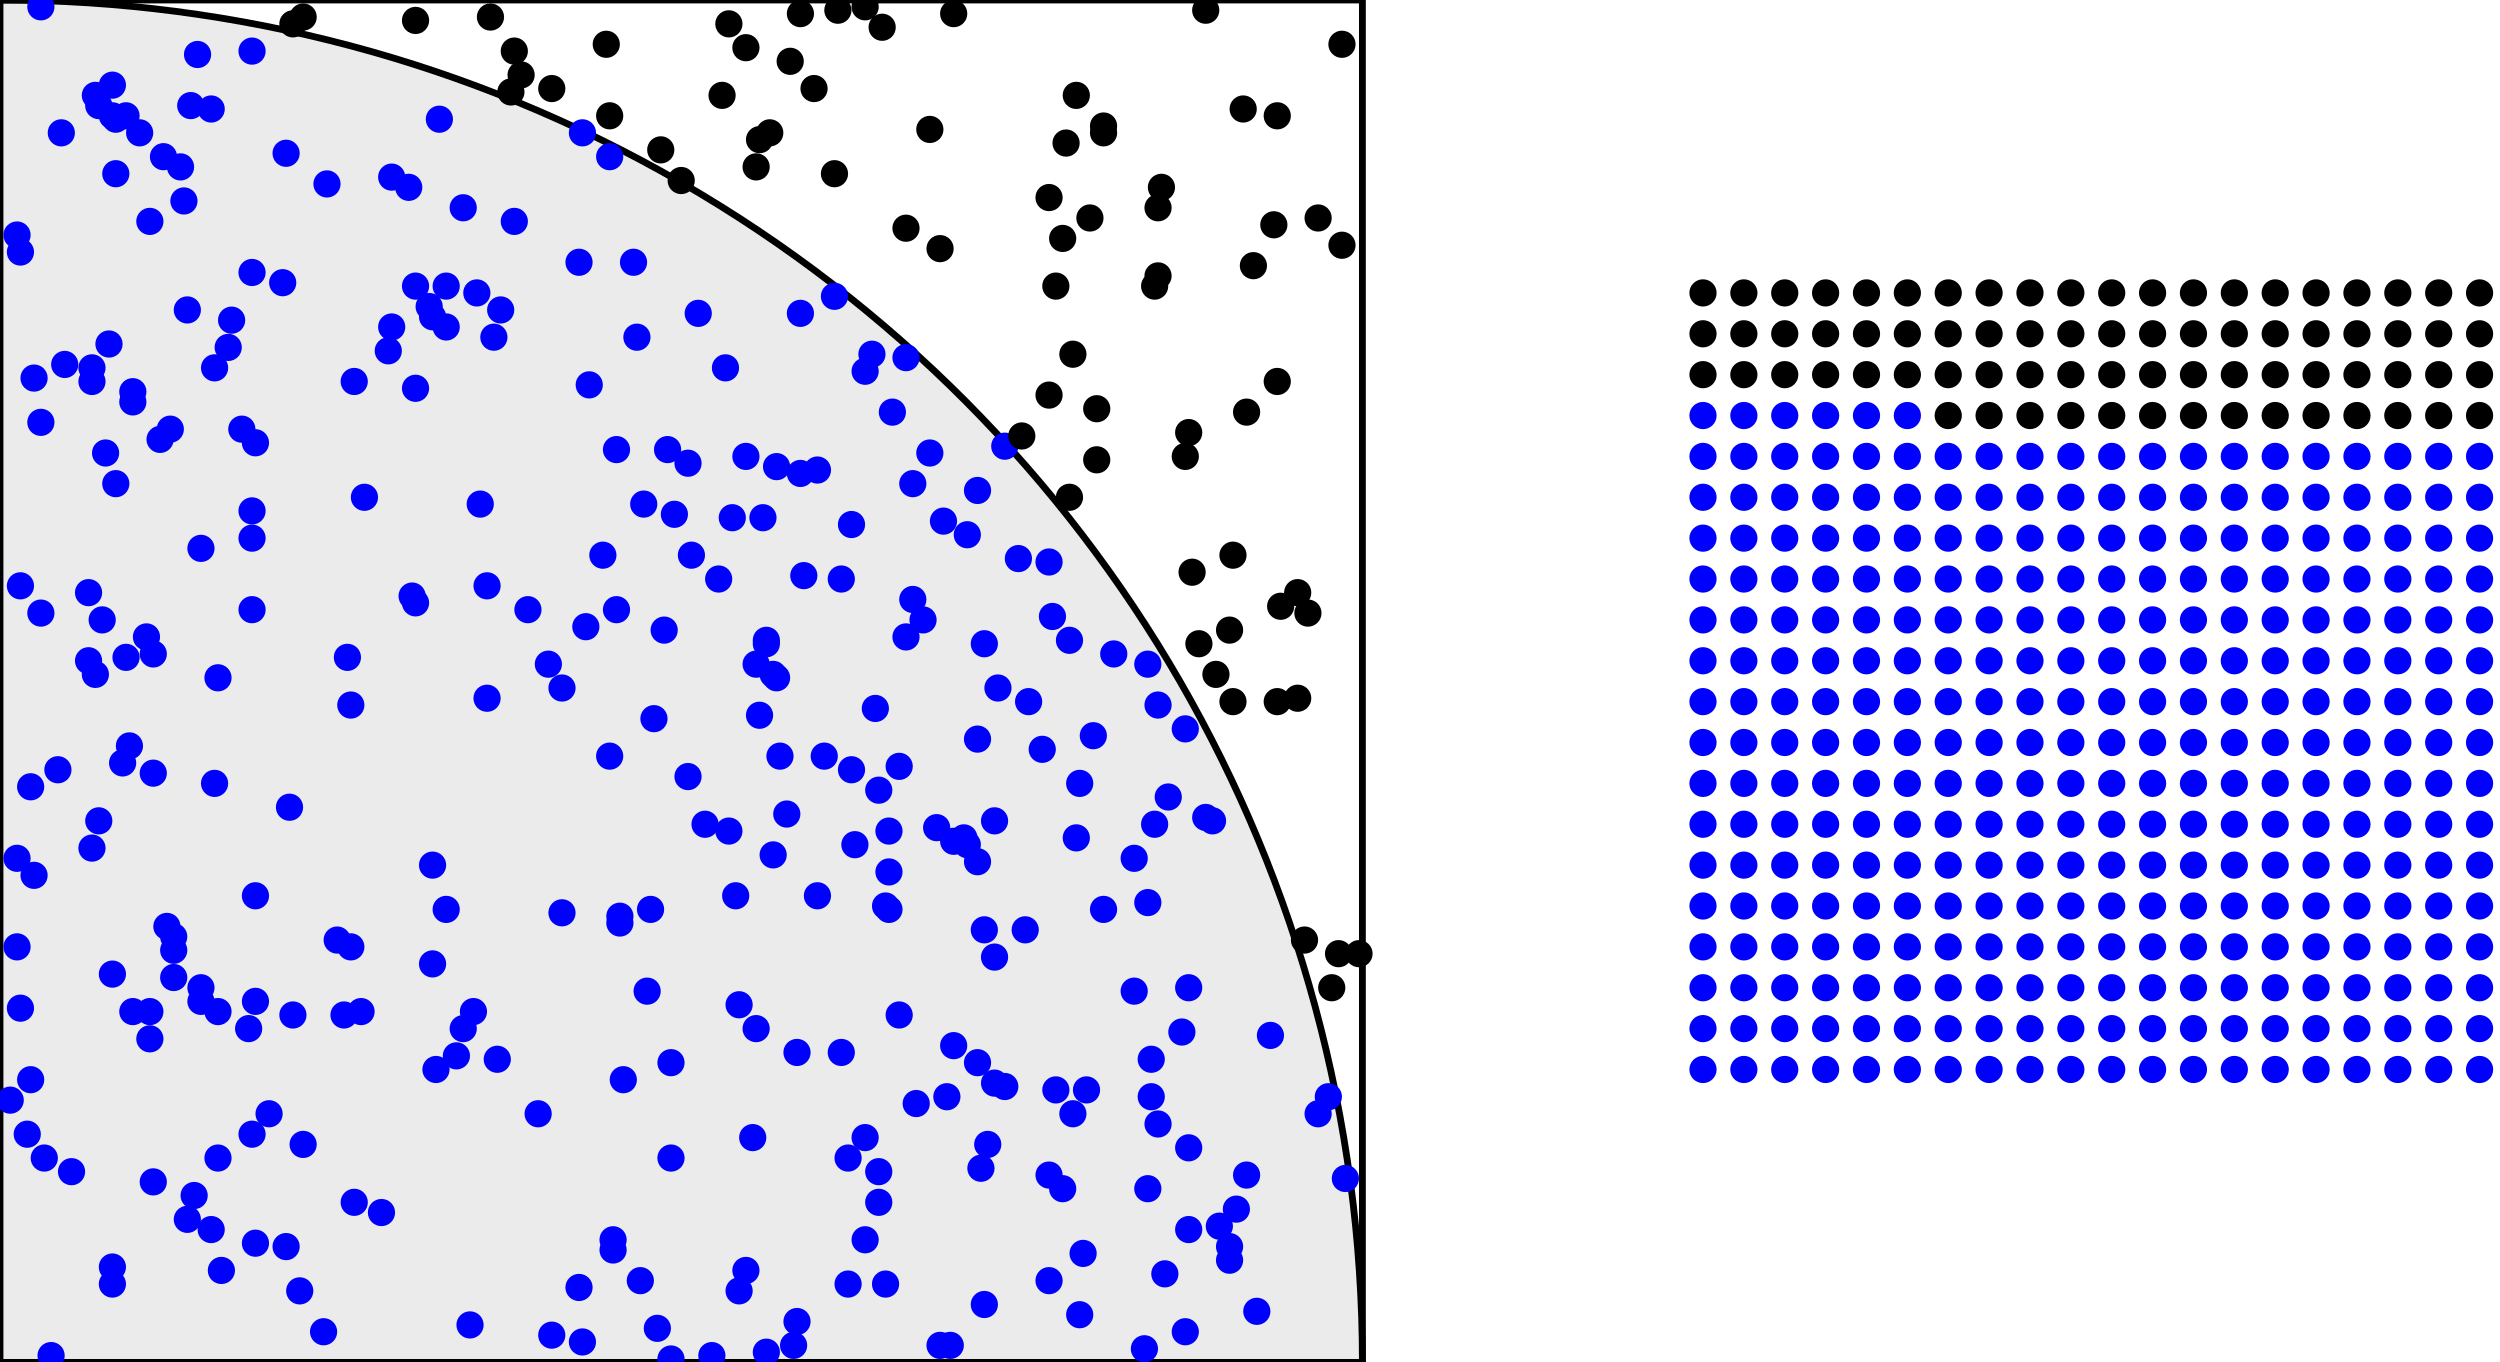 <svg width="734" height="400" xmlns="http://www.w3.org/2000/svg">
    <circle cx="0" cy="400" r="400" fill="rgba(55, 55, 55, .1)" stroke="black" stroke-width="2"/>
    <rect x="0" y="0" width="400" height="400" fill="none" stroke="black" stroke-width="2"/>

    <circle cx="131" cy="267" r="4" fill="blue"/>
    <circle cx="6" cy="296" r="4" fill="blue"/>
    <circle cx="131" cy="84" r="4" fill="blue"/>
    <circle cx="219" cy="14" r="4" fill="black"/>
    <circle cx="383" cy="276" r="4" fill="black"/>
    <circle cx="312" cy="349" r="4" fill="blue"/>
    <circle cx="45" cy="347" r="4" fill="blue"/>
    <circle cx="232" cy="18" r="4" fill="black"/>
    <circle cx="336" cy="396" r="4" fill="blue"/>
    <circle cx="13" cy="340" r="4" fill="blue"/>
    <circle cx="33" cy="25" r="4" fill="blue"/>
    <circle cx="128" cy="314" r="4" fill="blue"/>
    <circle cx="126" cy="90" r="4" fill="blue"/>
    <circle cx="249" cy="377" r="4" fill="blue"/>
    <circle cx="15" cy="398" r="4" fill="blue"/>
    <circle cx="228" cy="137" r="4" fill="blue"/>
    <circle cx="276" cy="73" r="4" fill="black"/>
    <circle cx="195" cy="185" r="4" fill="blue"/>
    <circle cx="223" cy="210" r="4" fill="blue"/>
    <circle cx="349" cy="337" r="4" fill="blue"/>
    <circle cx="44" cy="305" r="4" fill="blue"/>
    <circle cx="264" cy="225" r="4" fill="blue"/>
    <circle cx="103" cy="207" r="4" fill="blue"/>
    <circle cx="337" cy="265" r="4" fill="blue"/>
    <circle cx="38" cy="219" r="4" fill="blue"/>
    <circle cx="295" cy="319" r="4" fill="blue"/>
    <circle cx="3" cy="323" r="4" fill="blue"/>
    <circle cx="319" cy="320" r="4" fill="blue"/>
    <circle cx="317" cy="230" r="4" fill="blue"/>
    <circle cx="54" cy="59" r="4" fill="blue"/>
    <circle cx="144" cy="5" r="4" fill="black"/>
    <circle cx="83" cy="83" r="4" fill="blue"/>
    <circle cx="273" cy="38" r="4" fill="black"/>
    <circle cx="8" cy="333" r="4" fill="blue"/>
    <circle cx="352" cy="189" r="4" fill="black"/>
    <circle cx="181" cy="132" r="4" fill="blue"/>
    <circle cx="317" cy="386" r="4" fill="blue"/>
    <circle cx="34" cy="35" r="4" fill="blue"/>
    <circle cx="186" cy="77" r="4" fill="blue"/>
    <circle cx="85" cy="237" r="4" fill="blue"/>
    <circle cx="340" cy="330" r="4" fill="blue"/>
    <circle cx="158" cy="327" r="4" fill="blue"/>
    <circle cx="357" cy="198" r="4" fill="black"/>
    <circle cx="114" cy="103" r="4" fill="blue"/>
    <circle cx="302" cy="206" r="4" fill="blue"/>
    <circle cx="205" cy="92" r="4" fill="blue"/>
    <circle cx="295" cy="131" r="4" fill="blue"/>
    <circle cx="62" cy="32" r="4" fill="blue"/>
    <circle cx="277" cy="153" r="4" fill="blue"/>
    <circle cx="50" cy="126" r="4" fill="blue"/>
    <circle cx="150" cy="27" r="4" fill="black"/>
    <circle cx="10" cy="257" r="4" fill="blue"/>
    <circle cx="212" cy="28" r="4" fill="black"/>
    <circle cx="62" cy="361" r="4" fill="blue"/>
    <circle cx="287" cy="144" r="4" fill="blue"/>
    <circle cx="234" cy="309" r="4" fill="blue"/>
    <circle cx="320" cy="64" r="4" fill="black"/>
    <circle cx="115" cy="96" r="4" fill="blue"/>
    <circle cx="333" cy="291" r="4" fill="blue"/>
    <circle cx="399" cy="280" r="4" fill="black"/>
    <circle cx="223" cy="41" r="4" fill="black"/>
    <circle cx="197" cy="399" r="4" fill="blue"/>
    <circle cx="122" cy="84" r="4" fill="blue"/>
    <circle cx="53" cy="49" r="4" fill="blue"/>
    <circle cx="102" cy="193" r="4" fill="blue"/>
    <circle cx="33" cy="286" r="4" fill="blue"/>
    <circle cx="202" cy="136" r="4" fill="blue"/>
    <circle cx="309" cy="181" r="4" fill="blue"/>
    <circle cx="27" cy="249" r="4" fill="blue"/>
    <circle cx="26" cy="194" r="4" fill="blue"/>
    <circle cx="202" cy="228" r="4" fill="blue"/>
    <circle cx="59" cy="161" r="4" fill="blue"/>
    <circle cx="324" cy="37" r="4" fill="black"/>
    <circle cx="51" cy="287" r="4" fill="blue"/>
    <circle cx="211" cy="170" r="4" fill="blue"/>
    <circle cx="181" cy="179" r="4" fill="blue"/>
    <circle cx="363" cy="355" r="4" fill="blue"/>
    <circle cx="196" cy="132" r="4" fill="blue"/>
    <circle cx="136" cy="61" r="4" fill="blue"/>
    <circle cx="217" cy="295" r="4" fill="blue"/>
    <circle cx="300" cy="128" r="4" fill="black"/>
    <circle cx="193" cy="390" r="4" fill="blue"/>
    <circle cx="231" cy="239" r="4" fill="blue"/>
    <circle cx="134" cy="310" r="4" fill="blue"/>
    <circle cx="122" cy="114" r="4" fill="blue"/>
    <circle cx="221" cy="334" r="4" fill="blue"/>
    <circle cx="86" cy="7" r="4" fill="black"/>
    <circle cx="209" cy="398" r="4" fill="blue"/>
    <circle cx="250" cy="226" r="4" fill="blue"/>
    <circle cx="37" cy="193" r="4" fill="blue"/>
    <circle cx="65" cy="373" r="4" fill="blue"/>
    <circle cx="6" cy="172" r="4" fill="blue"/>
    <circle cx="338" cy="322" r="4" fill="blue"/>
    <circle cx="259" cy="8" r="4" fill="black"/>
    <circle cx="242" cy="222" r="4" fill="blue"/>
    <circle cx="299" cy="164" r="4" fill="blue"/>
    <circle cx="198" cy="151" r="4" fill="blue"/>
    <circle cx="278" cy="322" r="4" fill="blue"/>
    <circle cx="200" cy="53" r="4" fill="black"/>
    <circle cx="30" cy="182" r="4" fill="blue"/>
    <circle cx="170" cy="378" r="4" fill="blue"/>
    <circle cx="197" cy="340" r="4" fill="blue"/>
    <circle cx="314" cy="188" r="4" fill="blue"/>
    <circle cx="339" cy="242" r="4" fill="blue"/>
    <circle cx="350" cy="168" r="4" fill="black"/>
    <circle cx="381" cy="174" r="4" fill="black"/>
    <circle cx="219" cy="134" r="4" fill="blue"/>
    <circle cx="273" cy="133" r="4" fill="blue"/>
    <circle cx="324" cy="267" r="4" fill="blue"/>
    <circle cx="280" cy="307" r="4" fill="blue"/>
    <circle cx="9" cy="231" r="4" fill="blue"/>
    <circle cx="258" cy="344" r="4" fill="blue"/>
    <circle cx="348" cy="391" r="4" fill="blue"/>
    <circle cx="28" cy="198" r="4" fill="blue"/>
    <circle cx="103" cy="278" r="4" fill="blue"/>
    <circle cx="138" cy="389" r="4" fill="blue"/>
    <circle cx="57" cy="351" r="4" fill="blue"/>
    <circle cx="5" cy="278" r="4" fill="blue"/>
    <circle cx="339" cy="84" r="4" fill="black"/>
    <circle cx="251" cy="248" r="4" fill="blue"/>
    <circle cx="375" cy="34" r="4" fill="black"/>
    <circle cx="26" cy="174" r="4" fill="blue"/>
    <circle cx="146" cy="311" r="4" fill="blue"/>
    <circle cx="222" cy="195" r="4" fill="blue"/>
    <circle cx="177" cy="163" r="4" fill="blue"/>
    <circle cx="207" cy="242" r="4" fill="blue"/>
    <circle cx="287" cy="253" r="4" fill="blue"/>
    <circle cx="395" cy="346" r="4" fill="blue"/>
    <circle cx="283" cy="246" r="4" fill="blue"/>
    <circle cx="261" cy="256" r="4" fill="blue"/>
    <circle cx="39" cy="297" r="4" fill="blue"/>
    <circle cx="308" cy="376" r="4" fill="blue"/>
    <circle cx="225" cy="189" r="4" fill="blue"/>
    <circle cx="289" cy="273" r="4" fill="blue"/>
    <circle cx="120" cy="55" r="4" fill="blue"/>
    <circle cx="165" cy="202" r="4" fill="blue"/>
    <circle cx="64" cy="297" r="4" fill="blue"/>
    <circle cx="18" cy="39" r="4" fill="blue"/>
    <circle cx="222" cy="49" r="4" fill="black"/>
    <circle cx="75" cy="130" r="4" fill="blue"/>
    <circle cx="391" cy="290" r="4" fill="black"/>
    <circle cx="314" cy="146" r="4" fill="black"/>
    <circle cx="254" cy="334" r="4" fill="blue"/>
    <circle cx="99" cy="276" r="4" fill="blue"/>
    <circle cx="74" cy="158" r="4" fill="blue"/>
    <circle cx="59" cy="294" r="4" fill="blue"/>
    <circle cx="131" cy="96" r="4" fill="blue"/>
    <circle cx="365" cy="32" r="4" fill="black"/>
    <circle cx="141" cy="148" r="4" fill="blue"/>
    <circle cx="276" cy="395" r="4" fill="blue"/>
    <circle cx="215" cy="152" r="4" fill="blue"/>
    <circle cx="45" cy="227" r="4" fill="blue"/>
    <circle cx="254" cy="109" r="4" fill="blue"/>
    <circle cx="96" cy="54" r="4" fill="blue"/>
    <circle cx="287" cy="312" r="4" fill="blue"/>
    <circle cx="145" cy="99" r="4" fill="blue"/>
    <circle cx="39" cy="118" r="4" fill="blue"/>
    <circle cx="368" cy="78" r="4" fill="black"/>
    <circle cx="312" cy="70" r="4" fill="black"/>
    <circle cx="313" cy="42" r="4" fill="black"/>
    <circle cx="89" cy="5" r="4" fill="black"/>
    <circle cx="310" cy="320" r="4" fill="blue"/>
    <circle cx="178" cy="13" r="4" fill="black"/>
    <circle cx="63" cy="108" r="4" fill="blue"/>
    <circle cx="250" cy="154" r="4" fill="blue"/>
    <circle cx="227" cy="251" r="4" fill="blue"/>
    <circle cx="203" cy="163" r="4" fill="blue"/>
    <circle cx="318" cy="368" r="4" fill="blue"/>
    <circle cx="290" cy="336" r="4" fill="blue"/>
    <circle cx="349" cy="290" r="4" fill="blue"/>
    <circle cx="327" cy="192" r="4" fill="blue"/>
    <circle cx="127" cy="283" r="4" fill="blue"/>
    <circle cx="341" cy="55" r="4" fill="black"/>
    <circle cx="235" cy="4" r="4" fill="black"/>
    <circle cx="362" cy="163" r="4" fill="black"/>
    <circle cx="340" cy="207" r="4" fill="blue"/>
    <circle cx="214" cy="7" r="4" fill="black"/>
    <circle cx="33" cy="377" r="4" fill="blue"/>
    <circle cx="12" cy="2" r="4" fill="blue"/>
    <circle cx="269" cy="324" r="4" fill="blue"/>
    <circle cx="354" cy="3" r="4" fill="black"/>
    <circle cx="55" cy="358" r="4" fill="blue"/>
    <circle cx="179" cy="34" r="4" fill="black"/>
    <circle cx="348" cy="214" r="4" fill="blue"/>
    <circle cx="19" cy="107" r="4" fill="blue"/>
    <circle cx="358" cy="360" r="4" fill="blue"/>
    <circle cx="122" cy="177" r="4" fill="blue"/>
    <circle cx="348" cy="134" r="4" fill="black"/>
    <circle cx="322" cy="135" r="4" fill="black"/>
    <circle cx="374" cy="66" r="4" fill="black"/>
    <circle cx="29" cy="241" r="4" fill="blue"/>
    <circle cx="321" cy="216" r="4" fill="blue"/>
    <circle cx="71" cy="126" r="4" fill="blue"/>
    <circle cx="27" cy="108" r="4" fill="blue"/>
    <circle cx="107" cy="146" r="4" fill="blue"/>
    <circle cx="222" cy="302" r="4" fill="blue"/>
    <circle cx="75" cy="294" r="4" fill="blue"/>
    <circle cx="361" cy="366" r="4" fill="blue"/>
    <circle cx="268" cy="176" r="4" fill="blue"/>
    <circle cx="287" cy="217" r="4" fill="blue"/>
    <circle cx="32" cy="101" r="4" fill="blue"/>
    <circle cx="349" cy="127" r="4" fill="black"/>
    <circle cx="247" cy="309" r="4" fill="blue"/>
    <circle cx="260" cy="266" r="4" fill="blue"/>
    <circle cx="376" cy="178" r="4" fill="black"/>
    <circle cx="106" cy="297" r="4" fill="blue"/>
    <circle cx="333" cy="252" r="4" fill="blue"/>
    <circle cx="84" cy="45" r="4" fill="blue"/>
    <circle cx="375" cy="112" r="4" fill="black"/>
    <circle cx="51" cy="279" r="4" fill="blue"/>
    <circle cx="354" cy="240" r="4" fill="blue"/>
    <circle cx="67" cy="102" r="4" fill="blue"/>
    <circle cx="58" cy="16" r="4" fill="blue"/>
    <circle cx="240" cy="263" r="4" fill="blue"/>
    <circle cx="266" cy="105" r="4" fill="blue"/>
    <circle cx="235" cy="92" r="4" fill="blue"/>
    <circle cx="6" cy="74" r="4" fill="blue"/>
    <circle cx="182" cy="269" r="4" fill="blue"/>
    <circle cx="75" cy="263" r="4" fill="blue"/>
    <circle cx="366" cy="121" r="4" fill="black"/>
    <circle cx="64" cy="340" r="4" fill="blue"/>
    <circle cx="101" cy="298" r="4" fill="blue"/>
    <circle cx="12" cy="180" r="4" fill="blue"/>
    <circle cx="47" cy="129" r="4" fill="blue"/>
    <circle cx="74" cy="15" r="4" fill="blue"/>
    <circle cx="394" cy="13" r="4" fill="black"/>
    <circle cx="316" cy="28" r="4" fill="black"/>
    <circle cx="361" cy="185" r="4" fill="black"/>
    <circle cx="162" cy="392" r="4" fill="blue"/>
    <circle cx="308" cy="58" r="4" fill="black"/>
    <circle cx="217" cy="379" r="4" fill="blue"/>
    <circle cx="75" cy="365" r="4" fill="blue"/>
    <circle cx="151" cy="65" r="4" fill="blue"/>
    <circle cx="44" cy="65" r="4" fill="blue"/>
    <circle cx="343" cy="234" r="4" fill="blue"/>
    <circle cx="104" cy="353" r="4" fill="blue"/>
    <circle cx="79" cy="327" r="4" fill="blue"/>
    <circle cx="37" cy="34" r="4" fill="blue"/>
    <circle cx="315" cy="104" r="4" fill="black"/>
    <circle cx="122" cy="6" r="4" fill="black"/>
    <circle cx="226" cy="39" r="4" fill="black"/>
    <circle cx="280" cy="247" r="4" fill="blue"/>
    <circle cx="179" cy="222" r="4" fill="blue"/>
    <circle cx="5" cy="252" r="4" fill="blue"/>
    <circle cx="17" cy="226" r="4" fill="blue"/>
    <circle cx="34" cy="51" r="4" fill="blue"/>
    <circle cx="27" cy="112" r="4" fill="blue"/>
    <circle cx="340" cy="81" r="4" fill="black"/>
    <circle cx="127" cy="93" r="4" fill="blue"/>
    <circle cx="127" cy="254" r="4" fill="blue"/>
    <circle cx="229" cy="222" r="4" fill="blue"/>
    <circle cx="104" cy="112" r="4" fill="blue"/>
    <circle cx="68" cy="94" r="4" fill="blue"/>
    <circle cx="256" cy="104" r="4" fill="blue"/>
    <circle cx="194" cy="44" r="4" fill="black"/>
    <circle cx="292" cy="318" r="4" fill="blue"/>
    <circle cx="262" cy="121" r="4" fill="blue"/>
    <circle cx="190" cy="291" r="4" fill="blue"/>
    <circle cx="216" cy="263" r="4" fill="blue"/>
    <circle cx="28" cy="28" r="4" fill="blue"/>
    <circle cx="337" cy="349" r="4" fill="blue"/>
    <circle cx="234" cy="388" r="4" fill="blue"/>
    <circle cx="44" cy="297" r="4" fill="blue"/>
    <circle cx="266" cy="187" r="4" fill="blue"/>
    <circle cx="188" cy="376" r="4" fill="blue"/>
    <circle cx="89" cy="336" r="4" fill="blue"/>
    <circle cx="64" cy="199" r="4" fill="blue"/>
    <circle cx="31" cy="133" r="4" fill="blue"/>
    <circle cx="49" cy="272" r="4" fill="blue"/>
    <circle cx="41" cy="39" r="4" fill="blue"/>
    <circle cx="284" cy="248" r="4" fill="blue"/>
    <circle cx="284" cy="157" r="4" fill="blue"/>
    <circle cx="180" cy="364" r="4" fill="blue"/>
    <circle cx="84" cy="366" r="4" fill="blue"/>
    <circle cx="36" cy="224" r="4" fill="blue"/>
    <circle cx="264" cy="298" r="4" fill="blue"/>
    <circle cx="121" cy="175" r="4" fill="blue"/>
    <circle cx="112" cy="356" r="4" fill="blue"/>
    <circle cx="5" cy="69" r="4" fill="blue"/>
    <circle cx="143" cy="205" r="4" fill="blue"/>
    <circle cx="361" cy="370" r="4" fill="blue"/>
    <circle cx="129" cy="35" r="4" fill="blue"/>
    <circle cx="338" cy="311" r="4" fill="blue"/>
    <circle cx="257" cy="208" r="4" fill="blue"/>
    <circle cx="254" cy="364" r="4" fill="blue"/>
    <circle cx="271" cy="182" r="4" fill="blue"/>
    <circle cx="247" cy="170" r="4" fill="blue"/>
    <circle cx="258" cy="232" r="4" fill="blue"/>
    <circle cx="48" cy="46" r="4" fill="blue"/>
    <circle cx="293" cy="202" r="4" fill="blue"/>
    <circle cx="324" cy="39" r="4" fill="black"/>
    <circle cx="172" cy="184" r="4" fill="blue"/>
    <circle cx="316" cy="246" r="4" fill="blue"/>
    <circle cx="308" cy="116" r="4" fill="black"/>
    <circle cx="219" cy="373" r="4" fill="blue"/>
    <circle cx="227" cy="198" r="4" fill="blue"/>
    <circle cx="225" cy="188" r="4" fill="blue"/>
    <circle cx="225" cy="397" r="4" fill="blue"/>
    <circle cx="115" cy="52" r="4" fill="blue"/>
    <circle cx="381" cy="205" r="4" fill="black"/>
    <circle cx="254" cy="2" r="4" fill="black"/>
    <circle cx="39" cy="115" r="4" fill="blue"/>
    <circle cx="261" cy="244" r="4" fill="blue"/>
    <circle cx="245" cy="51" r="4" fill="black"/>
    <circle cx="191" cy="267" r="4" fill="blue"/>
    <circle cx="147" cy="91" r="4" fill="blue"/>
    <circle cx="306" cy="220" r="4" fill="blue"/>
    <circle cx="340" cy="61" r="4" fill="black"/>
    <circle cx="171" cy="39" r="4" fill="blue"/>
    <circle cx="33" cy="372" r="4" fill="blue"/>
    <circle cx="170" cy="77" r="4" fill="blue"/>
    <circle cx="394" cy="72" r="4" fill="black"/>
    <circle cx="292" cy="241" r="4" fill="blue"/>
    <circle cx="165" cy="268" r="4" fill="blue"/>
    <circle cx="347" cy="303" r="4" fill="blue"/>
    <circle cx="393" cy="280" r="4" fill="black"/>
    <circle cx="233" cy="395" r="4" fill="blue"/>
    <circle cx="342" cy="374" r="4" fill="blue"/>
    <circle cx="180" cy="367" r="4" fill="blue"/>
    <circle cx="183" cy="317" r="4" fill="blue"/>
    <circle cx="29" cy="31" r="4" fill="blue"/>
    <circle cx="86" cy="298" r="4" fill="blue"/>
    <circle cx="213" cy="108" r="4" fill="blue"/>
    <circle cx="143" cy="172" r="4" fill="blue"/>
    <circle cx="45" cy="192" r="4" fill="blue"/>
    <circle cx="214" cy="244" r="4" fill="blue"/>
    <circle cx="288" cy="343" r="4" fill="blue"/>
    <circle cx="308" cy="165" r="4" fill="blue"/>
    <circle cx="173" cy="113" r="4" fill="blue"/>
    <circle cx="249" cy="340" r="4" fill="blue"/>
    <circle cx="59" cy="290" r="4" fill="blue"/>
    <circle cx="34" cy="142" r="4" fill="blue"/>
    <circle cx="21" cy="344" r="4" fill="blue"/>
    <circle cx="55" cy="91" r="4" fill="blue"/>
    <circle cx="289" cy="189" r="4" fill="blue"/>
    <circle cx="224" cy="152" r="4" fill="blue"/>
    <circle cx="161" cy="195" r="4" fill="blue"/>
    <circle cx="384" cy="180" r="4" fill="black"/>
    <circle cx="74" cy="150" r="4" fill="blue"/>
    <circle cx="9" cy="317" r="4" fill="blue"/>
    <circle cx="239" cy="26" r="4" fill="black"/>
    <circle cx="387" cy="327" r="4" fill="blue"/>
    <circle cx="280" cy="4" r="4" fill="black"/>
    <circle cx="375" cy="206" r="4" fill="black"/>
    <circle cx="88" cy="379" r="4" fill="blue"/>
    <circle cx="10" cy="111" r="4" fill="blue"/>
    <circle cx="197" cy="312" r="4" fill="blue"/>
    <circle cx="258" cy="353" r="4" fill="blue"/>
    <circle cx="268" cy="142" r="4" fill="blue"/>
    <circle cx="74" cy="80" r="4" fill="blue"/>
    <circle cx="349" cy="361" r="4" fill="blue"/>
    <circle cx="261" cy="267" r="4" fill="blue"/>
    <circle cx="301" cy="273" r="4" fill="blue"/>
    <circle cx="246" cy="3" r="4" fill="black"/>
    <circle cx="189" cy="148" r="4" fill="blue"/>
    <circle cx="322" cy="120" r="4" fill="black"/>
    <circle cx="63" cy="230" r="4" fill="blue"/>
    <circle cx="260" cy="377" r="4" fill="blue"/>
    <circle cx="182" cy="271" r="4" fill="blue"/>
    <circle cx="155" cy="179" r="4" fill="blue"/>
    <circle cx="136" cy="302" r="4" fill="blue"/>
    <circle cx="366" cy="345" r="4" fill="blue"/>
    <circle cx="310" cy="84" r="4" fill="black"/>
    <circle cx="266" cy="67" r="4" fill="black"/>
    <circle cx="95" cy="391" r="4" fill="blue"/>
    <circle cx="387" cy="64" r="4" fill="black"/>
    <circle cx="315" cy="327" r="4" fill="blue"/>
    <circle cx="356" cy="241" r="4" fill="blue"/>
    <circle cx="151" cy="15" r="4" fill="black"/>
    <circle cx="33" cy="34" r="4" fill="blue"/>
    <circle cx="56" cy="31" r="4" fill="blue"/>
    <circle cx="192" cy="211" r="4" fill="blue"/>
    <circle cx="308" cy="345" r="4" fill="blue"/>
    <circle cx="236" cy="169" r="4" fill="blue"/>
    <circle cx="73" cy="302" r="4" fill="blue"/>
    <circle cx="362" cy="206" r="4" fill="black"/>
    <circle cx="292" cy="281" r="4" fill="blue"/>
    <circle cx="279" cy="395" r="4" fill="blue"/>
    <circle cx="228" cy="199" r="4" fill="blue"/>
    <circle cx="12" cy="124" r="4" fill="blue"/>
    <circle cx="240" cy="138" r="4" fill="blue"/>
    <circle cx="369" cy="385" r="4" fill="blue"/>
    <circle cx="162" cy="26" r="4" fill="black"/>
    <circle cx="337" cy="195" r="4" fill="blue"/>
    <circle cx="51" cy="275" r="4" fill="blue"/>
    <circle cx="390" cy="322" r="4" fill="blue"/>
    <circle cx="139" cy="297" r="4" fill="blue"/>
    <circle cx="245" cy="87" r="4" fill="blue"/>
    <circle cx="74" cy="179" r="4" fill="blue"/>
    <circle cx="153" cy="22" r="4" fill="black"/>
    <circle cx="275" cy="243" r="4" fill="blue"/>
    <circle cx="373" cy="304" r="4" fill="blue"/>
    <circle cx="43" cy="187" r="4" fill="blue"/>
    <circle cx="179" cy="46" r="4" fill="blue"/>
    <circle cx="140" cy="86" r="4" fill="blue"/>
    <circle cx="235" cy="139" r="4" fill="blue"/>
    <circle cx="289" cy="383" r="4" fill="blue"/>
    <circle cx="171" cy="394" r="4" fill="blue"/>
    <circle cx="187" cy="99" r="4" fill="blue"/>
    <circle cx="74" cy="333" r="4" fill="blue"/>

    <circle cx="500" cy="314" r="4" fill="blue"/>
    <circle cx="512" cy="314" r="4" fill="blue"/>
    <circle cx="524" cy="314" r="4" fill="blue"/>
    <circle cx="536" cy="314" r="4" fill="blue"/>
    <circle cx="548" cy="314" r="4" fill="blue"/>
    <circle cx="560" cy="314" r="4" fill="blue"/>
    <circle cx="572" cy="314" r="4" fill="blue"/>
    <circle cx="584" cy="314" r="4" fill="blue"/>
    <circle cx="596" cy="314" r="4" fill="blue"/>
    <circle cx="608" cy="314" r="4" fill="blue"/>
    <circle cx="620" cy="314" r="4" fill="blue"/>
    <circle cx="632" cy="314" r="4" fill="blue"/>
    <circle cx="644" cy="314" r="4" fill="blue"/>
    <circle cx="656" cy="314" r="4" fill="blue"/>
    <circle cx="668" cy="314" r="4" fill="blue"/>
    <circle cx="680" cy="314" r="4" fill="blue"/>
    <circle cx="692" cy="314" r="4" fill="blue"/>
    <circle cx="704" cy="314" r="4" fill="blue"/>
    <circle cx="716" cy="314" r="4" fill="blue"/>
    <circle cx="728" cy="314" r="4" fill="blue"/>
    <circle cx="500" cy="302" r="4" fill="blue"/>
    <circle cx="512" cy="302" r="4" fill="blue"/>
    <circle cx="524" cy="302" r="4" fill="blue"/>
    <circle cx="536" cy="302" r="4" fill="blue"/>
    <circle cx="548" cy="302" r="4" fill="blue"/>
    <circle cx="560" cy="302" r="4" fill="blue"/>
    <circle cx="572" cy="302" r="4" fill="blue"/>
    <circle cx="584" cy="302" r="4" fill="blue"/>
    <circle cx="596" cy="302" r="4" fill="blue"/>
    <circle cx="608" cy="302" r="4" fill="blue"/>
    <circle cx="620" cy="302" r="4" fill="blue"/>
    <circle cx="632" cy="302" r="4" fill="blue"/>
    <circle cx="644" cy="302" r="4" fill="blue"/>
    <circle cx="656" cy="302" r="4" fill="blue"/>
    <circle cx="668" cy="302" r="4" fill="blue"/>
    <circle cx="680" cy="302" r="4" fill="blue"/>
    <circle cx="692" cy="302" r="4" fill="blue"/>
    <circle cx="704" cy="302" r="4" fill="blue"/>
    <circle cx="716" cy="302" r="4" fill="blue"/>
    <circle cx="728" cy="302" r="4" fill="blue"/>
    <circle cx="500" cy="290" r="4" fill="blue"/>
    <circle cx="512" cy="290" r="4" fill="blue"/>
    <circle cx="524" cy="290" r="4" fill="blue"/>
    <circle cx="536" cy="290" r="4" fill="blue"/>
    <circle cx="548" cy="290" r="4" fill="blue"/>
    <circle cx="560" cy="290" r="4" fill="blue"/>
    <circle cx="572" cy="290" r="4" fill="blue"/>
    <circle cx="584" cy="290" r="4" fill="blue"/>
    <circle cx="596" cy="290" r="4" fill="blue"/>
    <circle cx="608" cy="290" r="4" fill="blue"/>
    <circle cx="620" cy="290" r="4" fill="blue"/>
    <circle cx="632" cy="290" r="4" fill="blue"/>
    <circle cx="644" cy="290" r="4" fill="blue"/>
    <circle cx="656" cy="290" r="4" fill="blue"/>
    <circle cx="668" cy="290" r="4" fill="blue"/>
    <circle cx="680" cy="290" r="4" fill="blue"/>
    <circle cx="692" cy="290" r="4" fill="blue"/>
    <circle cx="704" cy="290" r="4" fill="blue"/>
    <circle cx="716" cy="290" r="4" fill="blue"/>
    <circle cx="728" cy="290" r="4" fill="blue"/>
    <circle cx="500" cy="278" r="4" fill="blue"/>
    <circle cx="512" cy="278" r="4" fill="blue"/>
    <circle cx="524" cy="278" r="4" fill="blue"/>
    <circle cx="536" cy="278" r="4" fill="blue"/>
    <circle cx="548" cy="278" r="4" fill="blue"/>
    <circle cx="560" cy="278" r="4" fill="blue"/>
    <circle cx="572" cy="278" r="4" fill="blue"/>
    <circle cx="584" cy="278" r="4" fill="blue"/>
    <circle cx="596" cy="278" r="4" fill="blue"/>
    <circle cx="608" cy="278" r="4" fill="blue"/>
    <circle cx="620" cy="278" r="4" fill="blue"/>
    <circle cx="632" cy="278" r="4" fill="blue"/>
    <circle cx="644" cy="278" r="4" fill="blue"/>
    <circle cx="656" cy="278" r="4" fill="blue"/>
    <circle cx="668" cy="278" r="4" fill="blue"/>
    <circle cx="680" cy="278" r="4" fill="blue"/>
    <circle cx="692" cy="278" r="4" fill="blue"/>
    <circle cx="704" cy="278" r="4" fill="blue"/>
    <circle cx="716" cy="278" r="4" fill="blue"/>
    <circle cx="728" cy="278" r="4" fill="blue"/>
    <circle cx="500" cy="266" r="4" fill="blue"/>
    <circle cx="512" cy="266" r="4" fill="blue"/>
    <circle cx="524" cy="266" r="4" fill="blue"/>
    <circle cx="536" cy="266" r="4" fill="blue"/>
    <circle cx="548" cy="266" r="4" fill="blue"/>
    <circle cx="560" cy="266" r="4" fill="blue"/>
    <circle cx="572" cy="266" r="4" fill="blue"/>
    <circle cx="584" cy="266" r="4" fill="blue"/>
    <circle cx="596" cy="266" r="4" fill="blue"/>
    <circle cx="608" cy="266" r="4" fill="blue"/>
    <circle cx="620" cy="266" r="4" fill="blue"/>
    <circle cx="632" cy="266" r="4" fill="blue"/>
    <circle cx="644" cy="266" r="4" fill="blue"/>
    <circle cx="656" cy="266" r="4" fill="blue"/>
    <circle cx="668" cy="266" r="4" fill="blue"/>
    <circle cx="680" cy="266" r="4" fill="blue"/>
    <circle cx="692" cy="266" r="4" fill="blue"/>
    <circle cx="704" cy="266" r="4" fill="blue"/>
    <circle cx="716" cy="266" r="4" fill="blue"/>
    <circle cx="728" cy="266" r="4" fill="blue"/>
    <circle cx="500" cy="254" r="4" fill="blue"/>
    <circle cx="512" cy="254" r="4" fill="blue"/>
    <circle cx="524" cy="254" r="4" fill="blue"/>
    <circle cx="536" cy="254" r="4" fill="blue"/>
    <circle cx="548" cy="254" r="4" fill="blue"/>
    <circle cx="560" cy="254" r="4" fill="blue"/>
    <circle cx="572" cy="254" r="4" fill="blue"/>
    <circle cx="584" cy="254" r="4" fill="blue"/>
    <circle cx="596" cy="254" r="4" fill="blue"/>
    <circle cx="608" cy="254" r="4" fill="blue"/>
    <circle cx="620" cy="254" r="4" fill="blue"/>
    <circle cx="632" cy="254" r="4" fill="blue"/>
    <circle cx="644" cy="254" r="4" fill="blue"/>
    <circle cx="656" cy="254" r="4" fill="blue"/>
    <circle cx="668" cy="254" r="4" fill="blue"/>
    <circle cx="680" cy="254" r="4" fill="blue"/>
    <circle cx="692" cy="254" r="4" fill="blue"/>
    <circle cx="704" cy="254" r="4" fill="blue"/>
    <circle cx="716" cy="254" r="4" fill="blue"/>
    <circle cx="728" cy="254" r="4" fill="blue"/>
    <circle cx="500" cy="242" r="4" fill="blue"/>
    <circle cx="512" cy="242" r="4" fill="blue"/>
    <circle cx="524" cy="242" r="4" fill="blue"/>
    <circle cx="536" cy="242" r="4" fill="blue"/>
    <circle cx="548" cy="242" r="4" fill="blue"/>
    <circle cx="560" cy="242" r="4" fill="blue"/>
    <circle cx="572" cy="242" r="4" fill="blue"/>
    <circle cx="584" cy="242" r="4" fill="blue"/>
    <circle cx="596" cy="242" r="4" fill="blue"/>
    <circle cx="608" cy="242" r="4" fill="blue"/>
    <circle cx="620" cy="242" r="4" fill="blue"/>
    <circle cx="632" cy="242" r="4" fill="blue"/>
    <circle cx="644" cy="242" r="4" fill="blue"/>
    <circle cx="656" cy="242" r="4" fill="blue"/>
    <circle cx="668" cy="242" r="4" fill="blue"/>
    <circle cx="680" cy="242" r="4" fill="blue"/>
    <circle cx="692" cy="242" r="4" fill="blue"/>
    <circle cx="704" cy="242" r="4" fill="blue"/>
    <circle cx="716" cy="242" r="4" fill="blue"/>
    <circle cx="728" cy="242" r="4" fill="blue"/>
    <circle cx="500" cy="230" r="4" fill="blue"/>
    <circle cx="512" cy="230" r="4" fill="blue"/>
    <circle cx="524" cy="230" r="4" fill="blue"/>
    <circle cx="536" cy="230" r="4" fill="blue"/>
    <circle cx="548" cy="230" r="4" fill="blue"/>
    <circle cx="560" cy="230" r="4" fill="blue"/>
    <circle cx="572" cy="230" r="4" fill="blue"/>
    <circle cx="584" cy="230" r="4" fill="blue"/>
    <circle cx="596" cy="230" r="4" fill="blue"/>
    <circle cx="608" cy="230" r="4" fill="blue"/>
    <circle cx="620" cy="230" r="4" fill="blue"/>
    <circle cx="632" cy="230" r="4" fill="blue"/>
    <circle cx="644" cy="230" r="4" fill="blue"/>
    <circle cx="656" cy="230" r="4" fill="blue"/>
    <circle cx="668" cy="230" r="4" fill="blue"/>
    <circle cx="680" cy="230" r="4" fill="blue"/>
    <circle cx="692" cy="230" r="4" fill="blue"/>
    <circle cx="704" cy="230" r="4" fill="blue"/>
    <circle cx="716" cy="230" r="4" fill="blue"/>
    <circle cx="728" cy="230" r="4" fill="blue"/>
    <circle cx="500" cy="218" r="4" fill="blue"/>
    <circle cx="512" cy="218" r="4" fill="blue"/>
    <circle cx="524" cy="218" r="4" fill="blue"/>
    <circle cx="536" cy="218" r="4" fill="blue"/>
    <circle cx="548" cy="218" r="4" fill="blue"/>
    <circle cx="560" cy="218" r="4" fill="blue"/>
    <circle cx="572" cy="218" r="4" fill="blue"/>
    <circle cx="584" cy="218" r="4" fill="blue"/>
    <circle cx="596" cy="218" r="4" fill="blue"/>
    <circle cx="608" cy="218" r="4" fill="blue"/>
    <circle cx="620" cy="218" r="4" fill="blue"/>
    <circle cx="632" cy="218" r="4" fill="blue"/>
    <circle cx="644" cy="218" r="4" fill="blue"/>
    <circle cx="656" cy="218" r="4" fill="blue"/>
    <circle cx="668" cy="218" r="4" fill="blue"/>
    <circle cx="680" cy="218" r="4" fill="blue"/>
    <circle cx="692" cy="218" r="4" fill="blue"/>
    <circle cx="704" cy="218" r="4" fill="blue"/>
    <circle cx="716" cy="218" r="4" fill="blue"/>
    <circle cx="728" cy="218" r="4" fill="blue"/>
    <circle cx="500" cy="206" r="4" fill="blue"/>
    <circle cx="512" cy="206" r="4" fill="blue"/>
    <circle cx="524" cy="206" r="4" fill="blue"/>
    <circle cx="536" cy="206" r="4" fill="blue"/>
    <circle cx="548" cy="206" r="4" fill="blue"/>
    <circle cx="560" cy="206" r="4" fill="blue"/>
    <circle cx="572" cy="206" r="4" fill="blue"/>
    <circle cx="584" cy="206" r="4" fill="blue"/>
    <circle cx="596" cy="206" r="4" fill="blue"/>
    <circle cx="608" cy="206" r="4" fill="blue"/>
    <circle cx="620" cy="206" r="4" fill="blue"/>
    <circle cx="632" cy="206" r="4" fill="blue"/>
    <circle cx="644" cy="206" r="4" fill="blue"/>
    <circle cx="656" cy="206" r="4" fill="blue"/>
    <circle cx="668" cy="206" r="4" fill="blue"/>
    <circle cx="680" cy="206" r="4" fill="blue"/>
    <circle cx="692" cy="206" r="4" fill="blue"/>
    <circle cx="704" cy="206" r="4" fill="blue"/>
    <circle cx="716" cy="206" r="4" fill="blue"/>
    <circle cx="728" cy="206" r="4" fill="blue"/>
    <circle cx="500" cy="194" r="4" fill="blue"/>
    <circle cx="512" cy="194" r="4" fill="blue"/>
    <circle cx="524" cy="194" r="4" fill="blue"/>
    <circle cx="536" cy="194" r="4" fill="blue"/>
    <circle cx="548" cy="194" r="4" fill="blue"/>
    <circle cx="560" cy="194" r="4" fill="blue"/>
    <circle cx="572" cy="194" r="4" fill="blue"/>
    <circle cx="584" cy="194" r="4" fill="blue"/>
    <circle cx="596" cy="194" r="4" fill="blue"/>
    <circle cx="608" cy="194" r="4" fill="blue"/>
    <circle cx="620" cy="194" r="4" fill="blue"/>
    <circle cx="632" cy="194" r="4" fill="blue"/>
    <circle cx="644" cy="194" r="4" fill="blue"/>
    <circle cx="656" cy="194" r="4" fill="blue"/>
    <circle cx="668" cy="194" r="4" fill="blue"/>
    <circle cx="680" cy="194" r="4" fill="blue"/>
    <circle cx="692" cy="194" r="4" fill="blue"/>
    <circle cx="704" cy="194" r="4" fill="blue"/>
    <circle cx="716" cy="194" r="4" fill="blue"/>
    <circle cx="728" cy="194" r="4" fill="blue"/>
    <circle cx="500" cy="182" r="4" fill="blue"/>
    <circle cx="512" cy="182" r="4" fill="blue"/>
    <circle cx="524" cy="182" r="4" fill="blue"/>
    <circle cx="536" cy="182" r="4" fill="blue"/>
    <circle cx="548" cy="182" r="4" fill="blue"/>
    <circle cx="560" cy="182" r="4" fill="blue"/>
    <circle cx="572" cy="182" r="4" fill="blue"/>
    <circle cx="584" cy="182" r="4" fill="blue"/>
    <circle cx="596" cy="182" r="4" fill="blue"/>
    <circle cx="608" cy="182" r="4" fill="blue"/>
    <circle cx="620" cy="182" r="4" fill="blue"/>
    <circle cx="632" cy="182" r="4" fill="blue"/>
    <circle cx="644" cy="182" r="4" fill="blue"/>
    <circle cx="656" cy="182" r="4" fill="blue"/>
    <circle cx="668" cy="182" r="4" fill="blue"/>
    <circle cx="680" cy="182" r="4" fill="blue"/>
    <circle cx="692" cy="182" r="4" fill="blue"/>
    <circle cx="704" cy="182" r="4" fill="blue"/>
    <circle cx="716" cy="182" r="4" fill="blue"/>
    <circle cx="728" cy="182" r="4" fill="blue"/>
    <circle cx="500" cy="170" r="4" fill="blue"/>
    <circle cx="512" cy="170" r="4" fill="blue"/>
    <circle cx="524" cy="170" r="4" fill="blue"/>
    <circle cx="536" cy="170" r="4" fill="blue"/>
    <circle cx="548" cy="170" r="4" fill="blue"/>
    <circle cx="560" cy="170" r="4" fill="blue"/>
    <circle cx="572" cy="170" r="4" fill="blue"/>
    <circle cx="584" cy="170" r="4" fill="blue"/>
    <circle cx="596" cy="170" r="4" fill="blue"/>
    <circle cx="608" cy="170" r="4" fill="blue"/>
    <circle cx="620" cy="170" r="4" fill="blue"/>
    <circle cx="632" cy="170" r="4" fill="blue"/>
    <circle cx="644" cy="170" r="4" fill="blue"/>
    <circle cx="656" cy="170" r="4" fill="blue"/>
    <circle cx="668" cy="170" r="4" fill="blue"/>
    <circle cx="680" cy="170" r="4" fill="blue"/>
    <circle cx="692" cy="170" r="4" fill="blue"/>
    <circle cx="704" cy="170" r="4" fill="blue"/>
    <circle cx="716" cy="170" r="4" fill="blue"/>
    <circle cx="728" cy="170" r="4" fill="blue"/>
    <circle cx="500" cy="158" r="4" fill="blue"/>
    <circle cx="512" cy="158" r="4" fill="blue"/>
    <circle cx="524" cy="158" r="4" fill="blue"/>
    <circle cx="536" cy="158" r="4" fill="blue"/>
    <circle cx="548" cy="158" r="4" fill="blue"/>
    <circle cx="560" cy="158" r="4" fill="blue"/>
    <circle cx="572" cy="158" r="4" fill="blue"/>
    <circle cx="584" cy="158" r="4" fill="blue"/>
    <circle cx="596" cy="158" r="4" fill="blue"/>
    <circle cx="608" cy="158" r="4" fill="blue"/>
    <circle cx="620" cy="158" r="4" fill="blue"/>
    <circle cx="632" cy="158" r="4" fill="blue"/>
    <circle cx="644" cy="158" r="4" fill="blue"/>
    <circle cx="656" cy="158" r="4" fill="blue"/>
    <circle cx="668" cy="158" r="4" fill="blue"/>
    <circle cx="680" cy="158" r="4" fill="blue"/>
    <circle cx="692" cy="158" r="4" fill="blue"/>
    <circle cx="704" cy="158" r="4" fill="blue"/>
    <circle cx="716" cy="158" r="4" fill="blue"/>
    <circle cx="728" cy="158" r="4" fill="blue"/>
    <circle cx="500" cy="146" r="4" fill="blue"/>
    <circle cx="512" cy="146" r="4" fill="blue"/>
    <circle cx="524" cy="146" r="4" fill="blue"/>
    <circle cx="536" cy="146" r="4" fill="blue"/>
    <circle cx="548" cy="146" r="4" fill="blue"/>
    <circle cx="560" cy="146" r="4" fill="blue"/>
    <circle cx="572" cy="146" r="4" fill="blue"/>
    <circle cx="584" cy="146" r="4" fill="blue"/>
    <circle cx="596" cy="146" r="4" fill="blue"/>
    <circle cx="608" cy="146" r="4" fill="blue"/>
    <circle cx="620" cy="146" r="4" fill="blue"/>
    <circle cx="632" cy="146" r="4" fill="blue"/>
    <circle cx="644" cy="146" r="4" fill="blue"/>
    <circle cx="656" cy="146" r="4" fill="blue"/>
    <circle cx="668" cy="146" r="4" fill="blue"/>
    <circle cx="680" cy="146" r="4" fill="blue"/>
    <circle cx="692" cy="146" r="4" fill="blue"/>
    <circle cx="704" cy="146" r="4" fill="blue"/>
    <circle cx="716" cy="146" r="4" fill="blue"/>
    <circle cx="728" cy="146" r="4" fill="blue"/>
    <circle cx="500" cy="134" r="4" fill="blue"/>
    <circle cx="512" cy="134" r="4" fill="blue"/>
    <circle cx="524" cy="134" r="4" fill="blue"/>
    <circle cx="536" cy="134" r="4" fill="blue"/>
    <circle cx="548" cy="134" r="4" fill="blue"/>
    <circle cx="560" cy="134" r="4" fill="blue"/>
    <circle cx="572" cy="134" r="4" fill="blue"/>
    <circle cx="584" cy="134" r="4" fill="blue"/>
    <circle cx="596" cy="134" r="4" fill="blue"/>
    <circle cx="608" cy="134" r="4" fill="blue"/>
    <circle cx="620" cy="134" r="4" fill="blue"/>
    <circle cx="632" cy="134" r="4" fill="blue"/>
    <circle cx="644" cy="134" r="4" fill="blue"/>
    <circle cx="656" cy="134" r="4" fill="blue"/>
    <circle cx="668" cy="134" r="4" fill="blue"/>
    <circle cx="680" cy="134" r="4" fill="blue"/>
    <circle cx="692" cy="134" r="4" fill="blue"/>
    <circle cx="704" cy="134" r="4" fill="blue"/>
    <circle cx="716" cy="134" r="4" fill="blue"/>
    <circle cx="728" cy="134" r="4" fill="blue"/>
    <circle cx="500" cy="122" r="4" fill="blue"/>
    <circle cx="512" cy="122" r="4" fill="blue"/>
    <circle cx="524" cy="122" r="4" fill="blue"/>
    <circle cx="536" cy="122" r="4" fill="blue"/>
    <circle cx="548" cy="122" r="4" fill="blue"/>
    <circle cx="560" cy="122" r="4" fill="blue"/>
    <circle cx="572" cy="122" r="4" fill="black"/>
    <circle cx="584" cy="122" r="4" fill="black"/>
    <circle cx="596" cy="122" r="4" fill="black"/>
    <circle cx="608" cy="122" r="4" fill="black"/>
    <circle cx="620" cy="122" r="4" fill="black"/>
    <circle cx="632" cy="122" r="4" fill="black"/>
    <circle cx="644" cy="122" r="4" fill="black"/>
    <circle cx="656" cy="122" r="4" fill="black"/>
    <circle cx="668" cy="122" r="4" fill="black"/>
    <circle cx="680" cy="122" r="4" fill="black"/>
    <circle cx="692" cy="122" r="4" fill="black"/>
    <circle cx="704" cy="122" r="4" fill="black"/>
    <circle cx="716" cy="122" r="4" fill="black"/>
    <circle cx="728" cy="122" r="4" fill="black"/>
    <circle cx="500" cy="110" r="4" fill="black"/>
    <circle cx="512" cy="110" r="4" fill="black"/>
    <circle cx="524" cy="110" r="4" fill="black"/>
    <circle cx="536" cy="110" r="4" fill="black"/>
    <circle cx="548" cy="110" r="4" fill="black"/>
    <circle cx="560" cy="110" r="4" fill="black"/>
    <circle cx="572" cy="110" r="4" fill="black"/>
    <circle cx="584" cy="110" r="4" fill="black"/>
    <circle cx="596" cy="110" r="4" fill="black"/>
    <circle cx="608" cy="110" r="4" fill="black"/>
    <circle cx="620" cy="110" r="4" fill="black"/>
    <circle cx="632" cy="110" r="4" fill="black"/>
    <circle cx="644" cy="110" r="4" fill="black"/>
    <circle cx="656" cy="110" r="4" fill="black"/>
    <circle cx="668" cy="110" r="4" fill="black"/>
    <circle cx="680" cy="110" r="4" fill="black"/>
    <circle cx="692" cy="110" r="4" fill="black"/>
    <circle cx="704" cy="110" r="4" fill="black"/>
    <circle cx="716" cy="110" r="4" fill="black"/>
    <circle cx="728" cy="110" r="4" fill="black"/>
    <circle cx="500" cy="98" r="4" fill="black"/>
    <circle cx="512" cy="98" r="4" fill="black"/>
    <circle cx="524" cy="98" r="4" fill="black"/>
    <circle cx="536" cy="98" r="4" fill="black"/>
    <circle cx="548" cy="98" r="4" fill="black"/>
    <circle cx="560" cy="98" r="4" fill="black"/>
    <circle cx="572" cy="98" r="4" fill="black"/>
    <circle cx="584" cy="98" r="4" fill="black"/>
    <circle cx="596" cy="98" r="4" fill="black"/>
    <circle cx="608" cy="98" r="4" fill="black"/>
    <circle cx="620" cy="98" r="4" fill="black"/>
    <circle cx="632" cy="98" r="4" fill="black"/>
    <circle cx="644" cy="98" r="4" fill="black"/>
    <circle cx="656" cy="98" r="4" fill="black"/>
    <circle cx="668" cy="98" r="4" fill="black"/>
    <circle cx="680" cy="98" r="4" fill="black"/>
    <circle cx="692" cy="98" r="4" fill="black"/>
    <circle cx="704" cy="98" r="4" fill="black"/>
    <circle cx="716" cy="98" r="4" fill="black"/>
    <circle cx="728" cy="98" r="4" fill="black"/>
    <circle cx="500" cy="86" r="4" fill="black"/>
    <circle cx="512" cy="86" r="4" fill="black"/>
    <circle cx="524" cy="86" r="4" fill="black"/>
    <circle cx="536" cy="86" r="4" fill="black"/>
    <circle cx="548" cy="86" r="4" fill="black"/>
    <circle cx="560" cy="86" r="4" fill="black"/>
    <circle cx="572" cy="86" r="4" fill="black"/>
    <circle cx="584" cy="86" r="4" fill="black"/>
    <circle cx="596" cy="86" r="4" fill="black"/>
    <circle cx="608" cy="86" r="4" fill="black"/>
    <circle cx="620" cy="86" r="4" fill="black"/>
    <circle cx="632" cy="86" r="4" fill="black"/>
    <circle cx="644" cy="86" r="4" fill="black"/>
    <circle cx="656" cy="86" r="4" fill="black"/>
    <circle cx="668" cy="86" r="4" fill="black"/>
    <circle cx="680" cy="86" r="4" fill="black"/>
    <circle cx="692" cy="86" r="4" fill="black"/>
    <circle cx="704" cy="86" r="4" fill="black"/>
    <circle cx="716" cy="86" r="4" fill="black"/>
    <circle cx="728" cy="86" r="4" fill="black"/>
</svg>
